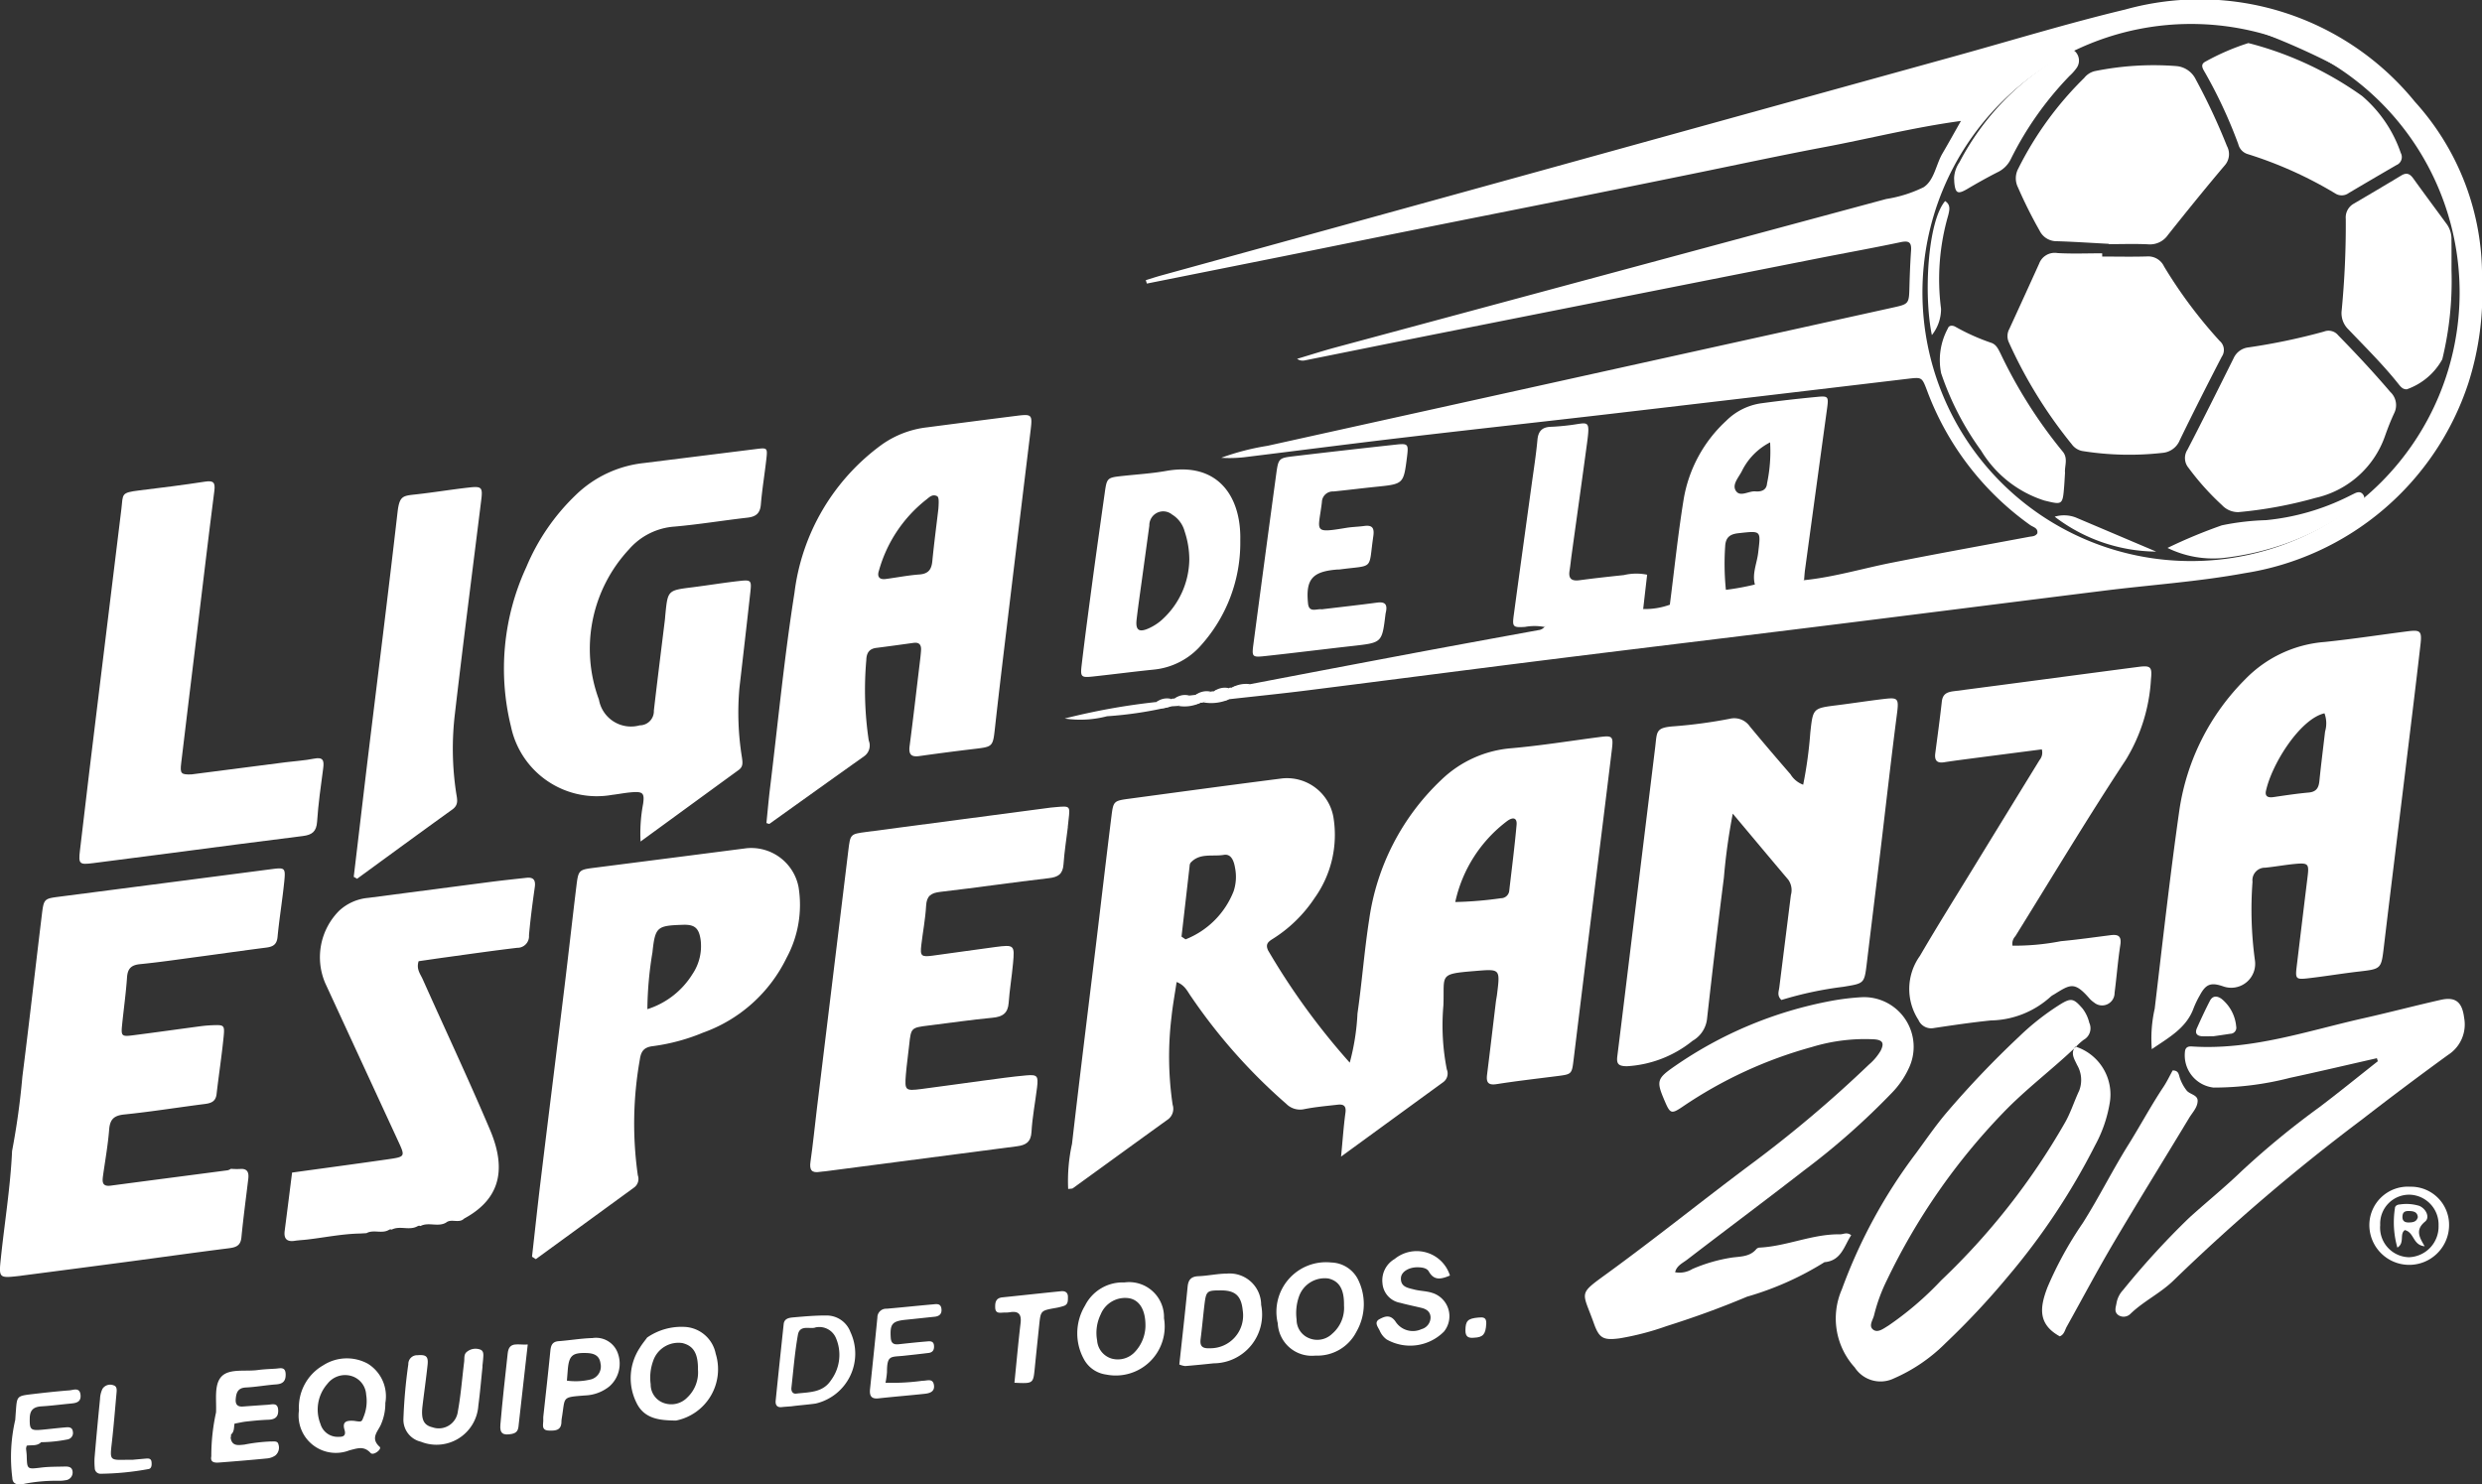 <svg xmlns="http://www.w3.org/2000/svg" viewBox="0 0 93.943 56.194">
  <rect x="0" y="0" width="93.943" height="56.194" fill="#333333" stroke="none"/>
  <title>Recurso 22</title>
  <g id="Capa_2" data-name="Capa 2">
    <g id="Editar">
      <g>
        <path d="M8.742,44.246a2.77,2.77,0,0,0,.337.007c.293-.027.347.137.318.376-.088.738-.188,1.477-.26,2.217-.033.334-.233.377-.504.411-1.275.161-2.548.341-3.822.51q-1.978.262-3.956.518c-.045.006-.089.014-.135.018-.77.087-.767.078-.685-.698.141-1.345.361-2.681.422-4.033a28.127,28.127,0,0,0,.39-2.813c.259-2.039.487-4.082.736-6.122.075-.62.087-.617.687-.695q3.998-.517,7.995-1.038c.522-.068.547-.059.493.48-.071.697-.186,1.389-.253,2.086-.028.295-.182.371-.434.403-.852.108-1.701.231-2.553.345-.738.098-1.477.208-2.218.281-.336.034-.469.169-.492.504-.042.608-.128,1.213-.189,1.82-.038.391-.007.424.399.371.852-.108,1.701-.229,2.552-.342.156-.021.314-.035.473-.041.441-.017.467-.008.42.453-.072.719-.182,1.434-.265,2.15-.032.293-.216.351-.464.381-1.01.129-2.014.291-3.025.394-.396.04-.546.181-.577.573-.046.585-.151,1.164-.232,1.746-.031.223-.04.418.287.376,1.477-.196,2.955-.387,4.433-.582A.468.468,0,0,0,8.742,44.246Z" fill="#fff" fill-rule="evenodd"/>
        <path d="M68.25,29.706a15.927,15.927,0,0,0,.269-1.964c.103-.932.093-.93,1.013-1.045.583-.074,1.163-.164,1.747-.234.537-.064.599-.044.527.512-.227,1.748-.423,3.499-.633,5.25-.17,1.414-.345,2.827-.515,4.241-.095.778-.096.758-.889.89a13.664,13.664,0,0,0-2.343.499c-.175-.165-.099-.323-.08-.474q.22-1.749.439-3.498a.68.68,0,0,0-.098-.579c-.682-.806-1.357-1.615-2.102-2.503a22.716,22.716,0,0,0-.336,2.422q-.338,2.659-.635,5.32a1.097,1.097,0,0,1-.55.857,4.34,4.34,0,0,1-2.482.963c-.32-.002-.404-.083-.367-.377.185-1.481.364-2.962.545-4.443q.445-3.633.89-7.267c.071-.595.009-.736.738-.784a18.454,18.454,0,0,0,2.081-.282.717.717,0,0,1,.763.291c.505.61,1.02,1.212,1.538,1.81A.944.944,0,0,0,68.25,29.706Z" fill="#fff" fill-rule="evenodd"/>
        <path d="M24.245,31.856a5.996,5.996,0,0,1,.096-1.422c.059-.416-.008-.475-.435-.442-.248.02-.493.07-.74.099a3.319,3.319,0,0,1-3.826-2.589,9.154,9.154,0,0,1,.58-6.032,8.113,8.113,0,0,1,1.865-2.724,4.364,4.364,0,0,1,2.589-1.218q2.121-.264,4.24-.529c.436-.054.442-.051.388.416-.064.561-.157,1.12-.204,1.684-.028.34-.192.462-.511.498-.92.105-1.837.257-2.759.338a2.51,2.51,0,0,0-1.717.857,5.528,5.528,0,0,0-1.141,5.695,1.232,1.232,0,0,0,1.544.971.536.536,0,0,0,.535-.559c.132-1.146.277-2.29.417-3.436.008-.067.011-.135.018-.203.091-.914.091-.911,1.023-1.028.605-.076,1.208-.177,1.815-.243.399-.043.426-.008.381.403-.134,1.214-.275,2.428-.415,3.641a10.612,10.612,0,0,0,.094,2.639c.026.194.053.349-.125.477C26.755,30.024,25.555,30.901,24.245,31.856Z" fill="#fff" fill-rule="evenodd"/>
        <path d="M40.419,31.304c-.058.472-.133.941-.165,1.414-.026.37-.202.486-.556.526-1.37.158-2.734.36-4.104.518-.353.041-.52.149-.541.527-.027.495-.123.986-.181,1.48-.05.424-.005.467.442.406.783-.104,1.566-.221,2.351-.324.728-.095.743-.08.677.628-.045.495-.129.987-.164,1.483-.029.398-.233.529-.608.565-.81.077-1.615.195-2.424.295-.659.081-.664.087-.732.722-.039.383-.097.763-.128,1.147-.046.588-.021.611.583.535.785-.101,1.567-.215,2.353-.319.537-.071,1.075-.149,1.614-.197.429-.038.469.018.416.458-.068.56-.179,1.118-.21,1.682-.021.391-.227.501-.548.543q-1.077.139-2.151.281-2.555.333-5.11.667c-.066.009-.135.009-.202.021-.309.052-.399-.072-.355-.379.096-.671.163-1.346.244-2.019q.595-4.879,1.188-9.76c.077-.629.073-.629.674-.709l6.99-.923c.067-.009.135-.015.202-.019.532-.046.532-.046.471.481-.011.09-.019.181-.029.271Z" fill="#fff" fill-rule="evenodd"/>
        <path d="M13.631,46.696c-.676.012-1.337.15-2.006.228-.156.018-.313.024-.47.048-.299.045-.418-.08-.38-.376q.142-1.103.28-2.207c1.209-.167,2.419-.329,3.628-.503.658-.095.657-.103.391-.681q-1.38-2.988-2.76-5.978a2.492,2.492,0,0,1,.525-2.752,1.855,1.855,0,0,1,1.096-.485q2.32-.303,4.641-.606c.448-.058.897-.104,1.347-.154.275-.031.357.091.318.36-.086.604-.166,1.21-.219,1.817a.438.438,0,0,1-.447.473c-.898.106-1.793.235-2.689.358-.355.048-.71.102-1.041.149-.097.302.069.488.157.688.848,1.9,1.735,3.785,2.547,5.7.701,1.656.242,2.693-.983,3.356-.195.196-.478-.012-.68.149l.003-.001c-.305.186-.665-.03-.973.133l-.058-.014-.055.021c-.308.176-.665-.032-.975.128l-.06-.011-.054.025c-.265.153-.576-.027-.842.121Z" fill="#fff" fill-rule="evenodd"/>
        <path d="M77.281,28.368c-.837.108-1.662.215-2.488.322-.402.054-.807.103-1.208.166-.285.045-.369-.084-.335-.343.085-.649.175-1.3.247-1.95.032-.284.183-.362.446-.396,2.331-.301,4.661-.617,6.992-.921.465-.06.528-.004.479.461a6.555,6.555,0,0,1-.955,3.062c-1.444,2.189-2.792,4.442-4.178,6.672a.416.416,0,0,0-.109.358,9.128,9.128,0,0,0,1.83-.169c.629-.059,1.256-.148,1.884-.228.285-.037.42.032.368.367-.094.602-.139,1.212-.218,1.817a.472.472,0,0,1-.775.365.949.949,0,0,1-.2-.181c-.553-.628-.71-.499-1.326-.119a.563.563,0,0,0-.113.074,3.455,3.455,0,0,1-2.272.905c-.72.074-1.436.18-2.15.287a.525.525,0,0,1-.588-.308,2.147,2.147,0,0,1,.057-2.424c.649-1.115,1.335-2.207,2.008-3.308q1.258-2.054,2.52-4.106A.435.435,0,0,0,77.281,28.368Z" fill="#fff" fill-rule="evenodd"/>
        <path d="M7.244,29.316q1.784-.23,3.567-.46c.359-.045.723-.066,1.077-.137.347-.07.383.078.345.363-.09.673-.186,1.347-.231,2.022-.025.376-.189.5-.536.544-1.639.202-3.275.422-4.912.635-1.01.131-2.019.264-3.028.391-.522.066-.561.037-.499-.482q.347-2.966.712-5.928c.284-2.336.574-4.671.857-7.007.066-.556-.028-.606.677-.692.831-.1,1.661-.205,2.488-.332.319-.049.393.03.352.351-.225,1.751-.43,3.504-.643,5.255-.204,1.684-.413,3.367-.612,5.052C6.81,29.291,6.854,29.327,7.244,29.316Z" fill="#fff" fill-rule="evenodd"/>
        <path d="M63.403,48.162a.929.929,0,0,0,.653-.123,6.106,6.106,0,0,1,1.493-.432c.322-.044.68-.027.924-.318a.182.182,0,0,1,.12-.06c1.037-.05,2.005-.519,3.052-.503.128.002.259-.098.422.035-.27.406-.37.965-1.012,1.02a11.524,11.524,0,0,1-2.93,1.306c-1,.422-2.018.79-3.052,1.116a10.407,10.407,0,0,1-1.772.461c-.619.081-.772-.001-.975-.571-.439-1.235-.619-1.068.528-1.903,1.805-1.314,3.546-2.716,5.334-4.054a46.978,46.978,0,0,0,4.558-3.842,2.046,2.046,0,0,0,.436-.517c.143-.287.082-.408-.248-.433a6.877,6.877,0,0,0-2.346.289,16.447,16.447,0,0,0-4.905,2.264c-.417.282-.467.267-.669-.206-.332-.772-.308-.857.382-1.335a15.321,15.321,0,0,1,5.9-2.464,9.138,9.138,0,0,1,1.209-.144,1.881,1.881,0,0,1,1.739,2.699,3.343,3.343,0,0,1-.656.943,27.549,27.549,0,0,1-3.303,2.916c-1.465,1.138-2.952,2.246-4.423,3.376C63.691,47.815,63.462,47.908,63.403,48.162Z" fill="#fff" fill-rule="evenodd"/>
        <path d="M78.556,39.619a1.903,1.903,0,0,1,1.294,2.15,5.096,5.096,0,0,1-.555,1.596,25.555,25.555,0,0,1-3.298,4.961,29.339,29.339,0,0,1-2.363,2.524A6.315,6.315,0,0,1,71.684,52.18a1.162,1.162,0,0,1-1.482-.414,2.753,2.753,0,0,1-.488-2.957,19.786,19.786,0,0,1,2.812-5.16c.371-.506.725-1.022,1.131-1.505a36.172,36.172,0,0,1,2.761-2.898,9.475,9.475,0,0,1,1.543-1.214c.432-.269.525-.238.857.14a1.414,1.414,0,0,1,.26.545.497.497,0,0,1-.21.645,2.209,2.209,0,0,0-.298.269c-.896.858-1.895,1.599-2.758,2.5a24.112,24.112,0,0,0-4.388,6.32,6.43,6.43,0,0,0-.49,1.334c-.042.186-.23.419-.021.56.176.117.389-.06.559-.16a12.147,12.147,0,0,0,2-1.715,26.076,26.076,0,0,0,4.669-5.941c.229-.391.361-.828.554-1.238a1.123,1.123,0,0,0-.08-.979C78.513,40.088,78.353,39.868,78.556,39.619Z" fill="#fff" fill-rule="evenodd"/>
        <path d="M13.389,33.193c.177-1.478.349-2.957.527-4.435.379-3.119.772-6.237,1.13-9.358.072-.632.198-.629.694-.684.674-.074,1.344-.186,2.017-.261.475-.054.517-.001.459.465-.333,2.692-.682,5.383-.995,8.077a11.128,11.128,0,0,0,.049,3.046c.037.228.091.427-.148.6-1.207.868-2.405,1.747-3.607,2.624Z" fill="#fff" fill-rule="evenodd"/>
        <path d="M89.965,40.059c-1.098.249-2.194.508-3.295.745a11.583,11.583,0,0,1-2.885.367,1.228,1.228,0,0,1-1.079-1.404c.036-.143.144-.16.259-.152,2.258.149,4.368-.592,6.521-1.075.969-.218,1.93-.472,2.898-.69.57-.128.811.094.884.685a1.368,1.368,0,0,1-.606,1.397q-1.645,1.195-3.255,2.443a74.617,74.617,0,0,0-7.114,6.074c-.503.5-1.146.796-1.651,1.282a.364.364,0,0,1-.44.068c-.208-.125-.115-.316-.089-.489a.977.977,0,0,1,.247-.478,30.242,30.242,0,0,1,2.493-2.725c.659-.599,1.357-1.161,2-1.782a31.458,31.458,0,0,1,2.93-2.408c.75-.567,1.478-1.161,2.217-1.743C89.988,40.135,89.976,40.097,89.965,40.059Z" fill="#fff" fill-rule="evenodd"/>
        <path d="M50.029,23.066c.698-.084,1.395-.161,2.088-.253.263-.035.397.03.347.316-.008.045-.02.089-.025.133-.131,1.07-.131,1.066-1.225,1.19-1.101.123-2.198.262-3.299.381-.531.058-.539.044-.47-.476q.422-3.191.855-6.38c.086-.631.095-.638.683-.708q1.916-.227,3.834-.436c.48-.054.498-.025.438.46-.13,1.031-.131,1.029-1.168,1.135-.539.055-1.077.123-1.616.177a.414.414,0,0,0-.438.409c-.135,1.115-.361,1.18.932.967.222-.036.45-.039.673-.07.321-.043.384.095.341.392-.19,1.3.05,1.079-1.26,1.252-.044.006-.09.003-.135.007-.915.078-1.168.373-1.075,1.283C49.546,23.212,49.836,23.037,50.029,23.066Z" fill="#fff" fill-rule="evenodd"/>
        <path d="M62.194,23.056q-1.529.284-3.059.565c-.215.119-.477-.042-.685.117l.009-.004a2.04,2.04,0,0,0-.738-.002c-.453.029-.485-.001-.427-.434.223-1.653.453-3.308.68-4.963.077-.558.165-1.115.217-1.676.029-.333.173-.49.504-.502.247-.01.495-.033.74-.064.685-.087.756-.232.635.675-.193,1.432-.395,2.861-.592,4.292-.024.179-.041.358-.07.537-.051.306.072.408.375.368.559-.075,1.12-.136,1.68-.195a2.031,2.031,0,0,1,.881-.014C62.294,22.184,62.244,22.62,62.194,23.056Z" fill="#fff" fill-rule="evenodd"/>
        <path d="M77.961,50.588c-.847-.468-.75-1.112-.464-1.859a13.925,13.925,0,0,1,1.335-2.429c.614-.97,1.123-2.001,1.73-2.971.451-.723.853-1.475,1.325-2.185.134-.201.238-.423.348-.622.223-.002.23.153.268.274a1.636,1.636,0,0,0,.253.475c.12.162.422.168.424.398.001.251-.199.446-.325.656-.944,1.567-1.91,3.121-2.84,4.696-.62,1.049-1.191,2.127-1.785,3.193C78.153,50.35,78.132,50.522,77.961,50.588Z" fill="#fff" fill-rule="evenodd"/>
        <path d="M54.88,48.286c-.345.147-.603.194-.799-.152-.077-.137-.267-.159-.43-.16-.33-.002-.612.171-.626.4-.02.348.267.38.499.441.218.057.451.056.665.122a.924.924,0,0,1,.464,1.472,1.804,1.804,0,0,1-2.17.296.801.801,0,0,1-.252-.31c-.057-.144-.253-.338-.008-.463.186-.096.391-.183.588.083a.78.78,0,0,0,.992.301.461.461,0,0,0,.343-.452c-.009-.214-.161-.311-.351-.355-.263-.064-.528-.116-.789-.188a.814.814,0,0,1-.68-.745.935.935,0,0,1,.46-.916A1.319,1.319,0,0,1,54.88,48.286Z" fill="#fff" fill-rule="evenodd"/>
        <path d="M33.516,52.346a8.673,8.673,0,0,0,1.404-.077c.159.008.389-.112.43.166.036.242-.152.307-.341.327-.585.064-1.171.109-1.756.174-.298.034-.347-.123-.321-.363.094-.899.189-1.799.277-2.698a.329.329,0,0,1,.347-.332c.586-.05,1.171-.114,1.757-.165.126-.011.286-.044.318.151.03.194-.062.298-.256.317-.359.037-.719.077-1.078.113-.531.052-.615.159-.583.676.013.215.11.272.301.252.359-.039.719-.078,1.08-.107.106-.01.235-.018.255.143.018.153-.029.272-.2.293-.314.039-.629.074-.942.107-.496.053-.635-.035-.636.62A3.261,3.261,0,0,1,33.516,52.346Z" fill="#fff" fill-rule="evenodd"/>
        <path d="M38.396,52.345c.08-.782.145-1.522.233-2.26.039-.333-.078-.465-.408-.409a1.162,1.162,0,0,1-.202.012c-.148-.002-.34.065-.351-.184-.007-.189.017-.365.266-.391.74-.076,1.48-.158,2.221-.232.152-.016.269.038.266.219-.002.133.012.281-.153.336a2.13,2.13,0,0,1-.327.08c-.551.1-.551.099-.609.656-.055.539-.113,1.077-.166,1.616C39.107,52.379,39.11,52.379,38.396,52.345Z" fill="#fff" fill-rule="evenodd"/>
        <path d="M83.772,39.229c-.238,0-.327.003-.416,0-.207-.01-.289-.117-.203-.309.155-.347.315-.691.489-1.029.105-.205.275-.201.449-.074a1.518,1.518,0,0,1,.548,1.04.228.228,0,0,1-.22.277C84.155,39.175,83.891,39.212,83.772,39.229Z" fill="#fff" fill-rule="evenodd"/>
        <path d="M43.767,26.575c.146.215.388.103.579.164a14.498,14.498,0,0,1-2.446.375,3.979,3.979,0,0,1-1.602.086A25.001,25.001,0,0,1,43.767,26.575Z" fill="#fff" fill-rule="evenodd"/>
        <path d="M55.79,50.64c-.182.018-.327-.012-.324-.276.004-.36.084-.451.487-.487.176-.017.314-.017.302.229C56.234,50.504,56.141,50.627,55.79,50.64Z" fill="#fff" fill-rule="evenodd"/>
        <path d="M45.554,26.59c.3-.233.641-.129.97-.12A1.669,1.669,0,0,1,45.554,26.59Z" fill="#fff" fill-rule="evenodd"/>
        <path d="M44.602,26.723c.248-.238.548-.126.832-.119A1.367,1.367,0,0,1,44.602,26.723Z" fill="#fff" fill-rule="evenodd"/>
        <path d="M47.318,25.901c-.195.234-.454.138-.694.133A1.07,1.07,0,0,1,47.318,25.901Z" fill="#fff" fill-rule="evenodd"/>
        <path d="M44.332,26.459c-.153.191-.358.134-.556.115A.638.638,0,0,1,44.332,26.459Z" fill="#fff" fill-rule="evenodd"/>
        <path d="M45.013,26.331c-.156.179-.358.131-.555.116A.626.626,0,0,1,45.013,26.331Z" fill="#fff" fill-rule="evenodd"/>
        <path d="M45.825,26.184c-.155.19-.361.144-.562.119A.675.675,0,0,1,45.825,26.184Z" fill="#fff" fill-rule="evenodd"/>
        <path d="M46.506,26.049c-.152.197-.36.137-.558.123A.685.685,0,0,1,46.506,26.049Z" fill="#fff" fill-rule="evenodd"/>
        <path d="M79.568,9.712c.566,0,1.13.013,1.693-.004a.661.661,0,0,1,.649.381,17.806,17.806,0,0,0,2.106,2.819.447.447,0,0,1,.077.596c-.54,1.045-1.072,2.093-1.585,3.15a.778.778,0,0,1-.662.49,11.227,11.227,0,0,1-3.038-.072.646.646,0,0,1-.389-.25,17.559,17.559,0,0,1-2.38-3.853.565.565,0,0,1,.015-.52q.567-1.232,1.126-2.467a.629.629,0,0,1,.694-.402c.562.033,1.129.009,1.693.009Z" fill="#fff" fill-rule="evenodd"/>
        <path d="M79.813,9.23c-.654-.034-1.309-.079-1.963-.099a.71.71,0,0,1-.651-.398,17.268,17.268,0,0,1-.818-1.636.772.772,0,0,1,.008-.711,12.833,12.833,0,0,1,2.5-3.438.726.726,0,0,1,.392-.254,11.17,11.17,0,0,1,3.098-.192.903.903,0,0,1,.732.507,23.571,23.571,0,0,1,1.177,2.517.643.643,0,0,1-.091.745c-.729.862-1.44,1.741-2.142,2.625a.827.827,0,0,1-.749.353c-.496-.024-.994-.006-1.491-.006Z" fill="#fff" fill-rule="evenodd"/>
        <path d="M84.726,19.387a.831.831,0,0,1-.623-.264,9.895,9.895,0,0,1-1.268-1.413.577.577,0,0,1-.04-.687c.593-1.145,1.168-2.3,1.743-3.455a.703.703,0,0,1,.568-.417,23.513,23.513,0,0,0,2.854-.598.469.469,0,0,1,.538.138c.681.695,1.343,1.407,1.975,2.147a.681.681,0,0,1,.147.802c-.134.287-.249.583-.354.882a3.626,3.626,0,0,1-2.625,2.326A16.054,16.054,0,0,1,84.726,19.387Z" fill="#fff" fill-rule="evenodd"/>
        <path d="M92.789,10.239a12.551,12.551,0,0,1-.35,3.365,2.465,2.465,0,0,1-1.341,1.133c-.159.008-.242-.107-.325-.211-.58-.728-1.242-1.379-1.881-2.051a.854.854,0,0,1-.259-.733,33.773,33.773,0,0,0,.154-3.458.596.596,0,0,1,.293-.568c.605-.355,1.21-.712,1.81-1.074.2-.121.326-.062.452.113.423.588.855,1.168,1.283,1.752a.969.969,0,0,1,.162.579C92.792,9.469,92.789,9.854,92.789,10.239Z" fill="#fff" fill-rule="evenodd"/>
        <path d="M85.1,1.631c.1.026.165.041.23.06a12.967,12.967,0,0,1,4.075,1.943,4.931,4.931,0,0,1,1.464,2.157.326.326,0,0,1-.159.455q-.908.526-1.812,1.062a.447.447,0,0,1-.503.019,15.247,15.247,0,0,0-3.327-1.496.52.52,0,0,1-.35-.376,18.069,18.069,0,0,0-1.254-2.7c-.078-.138-.198-.299-.008-.412A8.873,8.873,0,0,1,85.1,1.631Z" fill="#fff" fill-rule="evenodd"/>
        <path d="M78.16,17.903c-.011.178-.019.336-.031.493-.057.733-.069.718-.755.551a4.332,4.332,0,0,1-2.388-1.886,10.908,10.908,0,0,1-1.515-2.934,2.513,2.513,0,0,1,.254-1.692c.039-.123.174-.128.286-.065a8.003,8.003,0,0,0,1.356.607c.192.064.264.235.347.395a18.133,18.133,0,0,0,2.346,3.707C78.293,17.342,78.137,17.64,78.16,17.903Z" fill="#fff" fill-rule="evenodd"/>
        <path d="M73.962,6.743a1.147,1.147,0,0,1,.204-.603,9.97,9.97,0,0,1,3.96-4.08c.13-.075.272-.245.418-.111a.482.482,0,0,1,.056.623,1.867,1.867,0,0,1-.27.303,12.535,12.535,0,0,0-2.22,3.145,1.063,1.063,0,0,1-.516.506c-.383.196-.758.406-1.127.624-.363.214-.455.176-.497-.236C73.967,6.868,73.966,6.823,73.962,6.743Z" fill="#fff" fill-rule="evenodd"/>
        <path d="M82.04,20.742a19.575,19.575,0,0,1,2.056-.855,9.591,9.591,0,0,1,1.676-.196,8.903,8.903,0,0,0,3.113-.896c.08-.04.162-.08.243-.12.11-.052.224-.07.307.037.122.154-.004.245-.11.327a10.179,10.179,0,0,1-2.786,1.53,10.659,10.659,0,0,1-2.374.552A3.918,3.918,0,0,1,82.04,20.742Z" fill="#fff" fill-rule="evenodd"/>
        <path d="M73.121,12.685c-.314-1.508-.163-4.294.501-5.073.217.141.167.334.118.537a8.686,8.686,0,0,0-.272,3.54A1.587,1.587,0,0,1,73.121,12.685Z" fill="#fff" fill-rule="evenodd"/>
        <path d="M77.77,19.56a1.237,1.237,0,0,1,.797.03c.98.415,1.961.832,3.045,1.291A6.408,6.408,0,0,1,77.77,19.56Z" fill="#fff" fill-rule="evenodd"/>
        <path d="M89.597,3.141a27.106,27.106,0,0,0-4.591-2.124A7.946,7.946,0,0,1,89.597,3.141Z" fill="#fff" fill-rule="evenodd"/>
        <path d="M60.502,27.907c-1.099.144-2.193.321-3.297.418a4.313,4.313,0,0,0-2.664,1.209,9,9,0,0,0-2.717,5.271c-.185,1.183-.273,2.382-.444,3.566a8.681,8.681,0,0,1-.292,1.857,26.423,26.423,0,0,1-3.089-4.246c-.109-.231-.008-.325.162-.432a5.237,5.237,0,0,0,1.594-1.551,4.112,4.112,0,0,0,.71-3.09,1.785,1.785,0,0,0-1.928-1.442c-1.928.246-3.854.507-5.78.767-.604.081-.617.089-.69.676-.201,1.615-.389,3.232-.584,4.85-.304,2.512-.618,5.024-.907,7.539a6.554,6.554,0,0,0-.146,1.711c.094-.014.146-.006.178-.028,1.191-.862,2.379-1.728,3.572-2.587a.5.5,0,0,0,.204-.575,12.426,12.426,0,0,1-.044-3.314c.045-.436.126-.871.195-1.331.323.122.413.367.555.561a21.126,21.126,0,0,0,3.593,4.049.734.734,0,0,0,.67.205c.42-.085.851-.122,1.277-.171.221-.025.331.041.295.305-.069.504-.103,1.013-.166,1.66,1.359-.991,2.614-1.906,3.868-2.819a.405.405,0,0,0,.134-.483,8.648,8.648,0,0,1-.128-2.432c.043-1.156-.193-1.177,1.156-1.289.999-.082.997-.107.872.893-.011.089-.031.178-.042.267-.111.921-.219,1.841-.334,2.761-.037.295.042.41.37.357.759-.119,1.522-.206,2.286-.303.559-.072.553-.071.624-.661q.374-3.063.755-6.124c.231-1.861.464-3.724.69-5.585C61.07,27.862,61.033,27.836,60.502,27.907Zm-13.809,5.83a3.224,3.224,0,0,1-1.82,1.823c-.051-.035-.102-.069-.153-.104q.154-1.333.306-2.667a.239.239,0,0,1,.036-.127c.347-.386.836-.228,1.258-.3.297-.051.389.258.43.509A1.741,1.741,0,0,1,46.693,33.737Zm10.709-2.51c-.074.827-.18,1.652-.276,2.478a.315.315,0,0,1-.314.298,14.272,14.272,0,0,1-1.731.144,5.224,5.224,0,0,1,1.974-3.073C57.283,30.912,57.426,30.972,57.402,31.227Z" fill="#fff" fill-rule="evenodd"/>
        <path d="M18.264,51.727c-.052.495-.093.991-.159,1.484a1.587,1.587,0,0,1-2.176,1.366.853.853,0,0,1-.66-.842,19.523,19.523,0,0,1,.186-2.092.331.331,0,0,1,.344-.34c.326-.026.419.038.385.363-.055.517-.129,1.031-.191,1.547-.064.518.039.737.375.818a.726.726,0,0,0,.961-.597c.114-.621.161-1.254.239-1.881.016-.131-.019-.284.102-.378a.518.518,0,0,1,.513-.084c.145.058.111.23.103.363-.007.091-.019.18-.027.271Z" fill="#fff" fill-rule="evenodd"/>
        <path d="M19.975,50.897c-.118,1.049-.227,2.012-.336,2.976-.021.176-.007.358-.259.408-.338.066-.472-.01-.44-.356.078-.9.177-1.799.277-2.697C19.269,50.762,19.616,50.926,19.975,50.897Z" fill="#fff" fill-rule="evenodd"/>
        <g>
          <path d="M9.311,52.524c.382-.019.762-.09,1.143-.117.254-.018.363-.127.358-.381-.005-.303-.21-.225-.381-.214-.226.014-.452.021-.676.052-.466.062-1.064-.064-1.362.236-.301.303-.193.895-.216,1.368a7.654,7.654,0,0,0-.179,1.662c-.05.242.141.247.299.235.605-.046,1.208-.096,1.812-.155a.657.657,0,0,0,.312-.112.387.387,0,0,0,.115-.428c-.032-.136-.18-.095-.285-.102a6.409,6.409,0,0,0-1.003.119c-.219.021-.469.074-.518-.259a.372.372,0,0,0,.014-.123c.13-.109.106-.269.133-.412.155-.028.31-.066.466-.082.27-.029.539-.056.81-.065.244-.008.386-.097.376-.36-.011-.299-.22-.219-.391-.208-.316.021-.631.044-.945.067-.204.015-.287-.08-.271-.28C8.941,52.717,9.005,52.537,9.311,52.524Z" fill="#fff" fill-rule="evenodd"/>
          <path d="M2.628,52.633c-.47.036-.939.088-1.408.143-.578.069-.578.073-.619.637-.009.112-.016.225-.024.337a6.247,6.247,0,0,0-.111,2.196c.007.287.284.268.472.221a6.206,6.206,0,0,1,1.273-.111,1.299,1.299,0,0,0,.269-.021.294.294,0,0,0,.267-.33c-.019-.178-.163-.192-.302-.188-.292.008-.586.003-.876.038-.546.066-.543.076-.558-.449-.003-.089-.017-.179-.025-.268a.54.54,0,0,1,.026-.111c.184-.032.39.025.544-.131a5.424,5.424,0,0,0,1.004-.106.247.247,0,0,0,.196-.301c-.017-.151-.135-.166-.246-.157-.314.025-.626.065-.939.093-.417.037-.453-.018-.445-.435.005-.317.15-.435.45-.452.358-.021.716-.069,1.073-.103.211-.019.428-.041.399-.331C3.017,52.507,2.784,52.62,2.628,52.633Z" fill="#fff" fill-rule="evenodd"/>
          <path d="M5.534,55.215c-.156.014-.315.027-.51.046-.051,0-.142-.002-.231,0-.645.016-.636.017-.559-.655.07-.625.121-1.254.177-1.881.011-.111.019-.245-.111-.282a.348.348,0,0,0-.419.129.966.966,0,0,0-.095.388q-.111,1.107-.206,2.217a2.515,2.515,0,0,0,.007.403.214.214,0,0,0,.221.21,10.587,10.587,0,0,0,1.808-.177c.126-.015.134-.163.118-.279C5.717,55.215,5.628,55.207,5.534,55.215Z" fill="#fff" fill-rule="evenodd"/>
        </g>
        <path d="M91.087,23.904c-1.031.133-2.06.291-3.093.398a4.691,4.691,0,0,0-3.005,1.404,8.826,8.826,0,0,0-2.498,4.946c-.358,2.505-.637,5.021-.936,7.534a5.117,5.117,0,0,0-.11,1.531c.652-.447,1.31-.797,1.584-1.556a3.677,3.677,0,0,1,.236-.487c.228-.424.418-.494.88-.335a.907.907,0,0,0,1.204-.98,14.19,14.19,0,0,1-.092-2.978.474.474,0,0,1,.479-.534c.383-.038.761-.109,1.143-.144.483-.044.521.003.465.464q-.21,1.715-.416,3.432c-.054.447-.027.485.402.438.65-.073,1.298-.183,1.948-.258.86-.1.851-.094.954-.967.26-2.176.531-4.352.796-6.527.196-1.615.397-3.231.582-4.848C91.677,23.875,91.622,23.834,91.087,23.904Zm-3.083,3.788c-.073.625-.152,1.248-.216,1.874-.026.258-.115.409-.402.436-.446.04-.892.108-1.336.173-.192.028-.332-.016-.284-.234.229-1.049,1.311-2.735,2.215-2.938A1.1,1.1,0,0,1,88.004,27.692Z" fill="#fff" fill-rule="evenodd"/>
        <path d="M38.454,15.744c-1.121.141-2.241.287-3.363.433a3.69,3.69,0,0,0-1.697.642,8.17,8.17,0,0,0-3.324,5.627c-.388,2.455-.625,4.934-.926,7.402-.053.438-.091.879-.135,1.31.072.02.102.037.115.029,1.194-.853,2.388-1.71,3.584-2.559a.497.497,0,0,0,.174-.594,12.96,12.96,0,0,1-.093-3.044c.007-.263.102-.429.382-.464.471-.059.941-.125,1.412-.19.212-.029.291.082.279.273-.011.181-.034.36-.056.54-.124,1.033-.243,2.067-.378,3.098-.039.305.056.418.364.375q1.041-.147,2.085-.271c.71-.085.703-.081.785-.821.117-1.057.242-2.111.369-3.167q.486-4.04.978-8.08C39.081,15.687,39.057,15.668,38.454,15.744Zm-2.936,3.514c-.074.632-.163,1.303-.229,1.977-.029.318-.145.486-.489.512-.428.031-.85.115-1.274.171-.259.033-.334-.102-.256-.325a5.191,5.191,0,0,1,1.768-2.663c.121-.088.234-.235.418-.154C35.532,18.808,35.542,18.919,35.518,19.258Z" fill="#fff" fill-rule="evenodd"/>
        <path d="M30.224,33.574a1.824,1.824,0,0,0-1.966-1.464q-2.858.369-5.717.734c-.641.082-.649.075-.729.735-.153,1.257-.292,2.515-.445,3.771-.298,2.445-.606,4.889-.902,7.335-.117.962-.219,1.925-.328,2.889.049.03.097.061.144.092q1.855-1.352,3.708-2.703a.404.404,0,0,0,.153-.469,13.865,13.865,0,0,1,.076-4.388c.047-.338.18-.466.501-.504a7.447,7.447,0,0,0,1.895-.512A5.607,5.607,0,0,0,29.77,36.263,4.217,4.217,0,0,0,30.224,33.574Zm-4.005,3.286a3.108,3.108,0,0,1-1.716,1.343,13.73,13.73,0,0,1,.192-2.15c.103-.973.177-1.012,1.155-1.044.438-.016.604.121.668.565A1.891,1.891,0,0,1,26.22,36.86Z" fill="#fff" fill-rule="evenodd"/>
        <path d="M46.944,20.239c-.04-1.541-.918-2.748-2.809-2.411-.533.095-1.076.128-1.614.186-.622.067-.625.066-.709.659-.145,1.026-.29,2.055-.43,3.083-.152,1.141-.307,2.28-.442,3.423-.054.452-.015.478.426.431.763-.082,1.524-.182,2.286-.26a2.73,2.73,0,0,0,1.821-.938,5.81,5.81,0,0,0,1.472-3.902C46.944,20.419,46.947,20.328,46.944,20.239Zm-2.959,3.219a1.959,1.959,0,0,1-.509.33c-.367.164-.502.065-.456-.334.071-.606.162-1.209.243-1.813q.12-.872.239-1.743a.526.526,0,0,1,.859-.421,1.07,1.07,0,0,1,.477.638,3.377,3.377,0,0,1,.177,1.068A3.126,3.126,0,0,1,43.985,23.457Z" fill="#fff" fill-rule="evenodd"/>
        <path d="M68.8,15.022c-.72.068-1.438.149-2.155.247a2.349,2.349,0,0,0-1.311.663,5.204,5.204,0,0,0-1.612,2.994c-.213,1.315-.349,2.643-.519,3.967q1.069-.198,2.14-.398a9.733,9.733,0,0,1-.046-1.809c.016-.327.162-.463.494-.5.883-.097.857-.114.755.744-.053.448-.288.896-.061,1.359h0q.899-.163,1.798-.326c.013-.135.019-.271.038-.403q.416-3.059.836-6.116C69.214,15.02,69.194,14.985,68.8,15.022Zm-1.918,3.277c-.019.265-.231.321-.44.303-.255-.024-.581.234-.744-.028-.145-.232.107-.499.227-.731a2.415,2.415,0,0,1,1.073-1.097A5.831,5.831,0,0,1,66.882,18.299Z" fill="#fff" fill-rule="evenodd"/>
        <path d="M47.734,49.397a1.19,1.19,0,0,0-1.292-1.184c-.357.001-.715.083-1.074.098-.279.009-.391.129-.417.4-.096.981-.207,1.959-.314,2.943a.807.807,0,0,0,.224.059c.357-.029.716-.065,1.073-.103A1.846,1.846,0,0,0,47.734,49.397Zm-1.958,1.643c-.272.01-.367-.084-.333-.351.055-.426.092-.854.143-1.28.066-.542.089-.56.623-.56.547-.002.774.207.828.758A1.24,1.24,0,0,1,45.776,51.039Z" fill="#fff" fill-rule="evenodd"/>
        <path d="M27.089,51.246a1.26,1.26,0,0,0-1.192-1.016,2.285,2.285,0,0,0-1.401.402c-.092.127-.194.248-.275.383a2.088,2.088,0,0,0-.138,2.072c.298.638.9.682,1.504.689A1.981,1.981,0,0,0,27.089,51.246Zm-1.067,1.648a.842.842,0,0,1-.873.226.74.74,0,0,1-.521-.72,1.84,1.84,0,0,1,.089-.867,1.009,1.009,0,0,1,1.111-.69c.422.101.598.398.59,1.007A1.305,1.305,0,0,1,26.022,52.895Z" fill="#fff" fill-rule="evenodd"/>
        <path d="M51.384,48.403a1.171,1.171,0,0,0-.993-.61,1.877,1.877,0,0,0-2.028,2.301,1.29,1.29,0,0,0,1.428,1.223,1.655,1.655,0,0,0,1.549-.903A2.093,2.093,0,0,0,51.384,48.403Zm-.968,2.094a.809.809,0,0,1-.885.154.752.752,0,0,1-.455-.699,1.891,1.891,0,0,1,.089-.868,1.032,1.032,0,0,1,1.119-.685c.413.101.596.417.586,1.013A1.288,1.288,0,0,1,50.416,50.496Z" fill="#fff" fill-rule="evenodd"/>
        <path d="M44.057,49.904a1.322,1.322,0,0,0-1.502-1.356,1.592,1.592,0,0,0-1.489.88,2.028,2.028,0,0,0-.019,2.063,1.124,1.124,0,0,0,.816.543A1.853,1.853,0,0,0,44.057,49.904Zm-1.107,1.28a.881.881,0,0,1-.864.249.772.772,0,0,1-.56-.688,1.596,1.596,0,0,1,.134-.985.998.998,0,0,1,1.086-.613c.391.076.619.451.609,1.069A1.473,1.473,0,0,1,42.95,51.184Z" fill="#fff" fill-rule="evenodd"/>
        <path d="M32.189,50.426a.962.962,0,0,0-.893-.627c-.428-.003-.857.035-1.284.073-.15.014-.327.043-.35.252-.102.966-.206,1.933-.303,2.898-.016.153.044.267.231.245.112-.013.226-.019.364-.03.286-.039.601-.06.915-.104A1.937,1.937,0,0,0,32.189,50.426Zm-.731,1.816c-.311.487-.839.455-1.322.514-.139.017-.194-.098-.181-.222.075-.668.128-1.34.245-2.001.071-.407.477-.201.669-.283a.683.683,0,0,1,.768.395A1.614,1.614,0,0,1,31.458,52.243Z" fill="#fff" fill-rule="evenodd"/>
        <path d="M91.218,44.924a1.456,1.456,0,0,0-1.539,1.447,1.509,1.509,0,0,0,3.017.057A1.443,1.443,0,0,0,91.218,44.924Zm-.042,2.669a1.118,1.118,0,0,1-1.086-1.216,1.097,1.097,0,0,1,1.142-1.15,1.131,1.131,0,0,1,1.067,1.171A1.159,1.159,0,0,1,91.176,47.593Z" fill="#fff" fill-rule="evenodd"/>
        <path d="M13.922,51.624a1.654,1.654,0,0,0-1.687.06,1.834,1.834,0,0,0-.919,1.705,1.41,1.41,0,0,0,1.913,1.513c.293-.071.541-.179.798.101.107.117.439-.147.345-.231-.388-.35-.033-.606.066-.894a1.949,1.949,0,0,0,.147-.766A1.45,1.45,0,0,0,13.922,51.624Zm-.17,2.035c-.064.174-.071.171-.353.128-.23-.013-.464-.006-.36.337.082.271-.107.269-.249.269a.677.677,0,0,1-.661-.489,1.475,1.475,0,0,1,.267-1.523.842.842,0,0,1,.914-.289.782.782,0,0,1,.549.704A1.561,1.561,0,0,1,13.752,53.66Z" fill="#fff" fill-rule="evenodd"/>
        <path d="M23.389,51.24a.876.876,0,0,0-.964-.587c-.428.012-.855.086-1.281.118-.234.019-.29.151-.312.356-.082.832-.176,1.662-.269,2.513,0,.026-.001.072,0,.116.004.168-.087.389.21.399.235.007.47.005.477-.325a.892.892,0,0,1,.012-.136c.14-.826-.024-.796.873-.868a1.556,1.556,0,0,0,.936-.348A1.146,1.146,0,0,0,23.389,51.24Zm-1.056.986a2.439,2.439,0,0,1-.876.039l.03-.37c.042-.577.165-.693.718-.675.269.009.485.087.525.398A.507.507,0,0,1,22.334,52.226Z" fill="#fff" fill-rule="evenodd"/>
        <path d="M91.789,46.244c.191-.156.041-.485-.22-.595a1.66,1.66,0,0,0-.73-.054c-.097.003-.193.052-.192.146a3.464,3.464,0,0,0,.093,1.488c.29-.178.069-.513.282-.663.364.088.295.57.751.612C91.575,46.841,91.405,46.559,91.789,46.244Zm-.634.033c-.173-.001-.237-.092-.221-.252.018-.189.162-.185.295-.179.139.009.269.043.285.229C91.47,46.257,91.321,46.278,91.155,46.277Z" fill="#fff" fill-rule="evenodd"/>
        <path d="M91.403,3.852A10.498,10.498,0,0,0,80.438.361C78.263.881,76.118,1.539,73.959,2.136Q66.078,4.317,58.195,6.498,51.066,8.469,43.933,10.433c-.19.053-.377.115-.565.173.014.043.027.086.04.129q2.556-.511,5.111-1.023c1.707-.344,3.412-.693,5.12-1.035,1.707-.344,3.415-.68,5.122-1.023q2.594-.521,5.186-1.05c1.707-.347,3.41-.715,5.121-1.038,1.686-.317,3.353-.742,5.153-.988-.274.485-.481.859-.698,1.228-.25.426-.309,1.016-.716,1.282a4.938,4.938,0,0,1-1.414.445q-10.418,2.811-20.839,5.618c-.489.132-.972.288-1.458.433a.361.361,0,0,0,.29.059c1.751-.35,3.501-.707,5.252-1.054q7.088-1.408,14.176-2.809c1.043-.206,2.089-.393,3.128-.613.318-.067.413.014.391.323-.031.451-.049.904-.061,1.356-.017.664-.016.662-.649.802Q59.797,14.26,47.972,16.877a9.344,9.344,0,0,0-1.749.453,4.931,4.931,0,0,0,.875-.022c2.019-.247,4.034-.51,6.055-.747,2.582-.305,5.168-.586,7.75-.887q5.662-.661,11.318-1.336c.524-.062.524-.057.714.438a10.925,10.925,0,0,0,3.903,5.098c.115.083.314.113.273.319-.082.12-.202.108-.312.129-1.732.324-3.47.637-5.199.98-1.106.219-2.19.547-3.318.661-.612-.269-1.176.101-1.764.14a9.391,9.391,0,0,1-1.184.224,4.838,4.838,0,0,0-2.132.565,2.751,2.751,0,0,1-1.009.163.467.467,0,0,0-.446-.086c-.841.168-1.7.239-2.528.479-.22.102-.471.104-.688.214-.024.023-.048.049-.073.072a.341.341,0,0,1-.23.12c-1.531.28-3.062.559-4.593.846q-3.16.595-6.317,1.2c-.206.183-.48-.004-.694.133a.195.195,0,0,0-.118.016c-.164.144-.391,0-.559.122a.345.345,0,0,0-.122.013c-.165.145-.391.005-.562.118-.083.011-.167.02-.25.029-.168.125-.389-.011-.555.116a.29.29,0,0,0-.126.012c-.165.138-.386.004-.556.115h-.009c.1.38.362.194.579.164.085-.005.171-.01.256-.016.259-.164.569.021.832-.119H45.495l.059-.014c.307-.174.659.021.971-.12.988-.111,1.977-.21,2.965-.335,3.073-.387,6.145-.789,9.218-1.173,3.434-.429,6.868-.84,10.302-1.267,3.545-.439,7.09-.893,10.634-1.334,1.772-.221,3.562-.34,5.315-.662a10.645,10.645,0,0,0,8.468-7.195,11.211,11.211,0,0,0,.517-3.945A9.788,9.788,0,0,0,91.403,3.852ZM82.93,21.239a10.166,10.166,0,1,1,10.166-10.166A10.166,10.166,0,0,1,82.93,21.239Z" fill="#fff"/>
      </g>
    </g>
  </g>
</svg>
